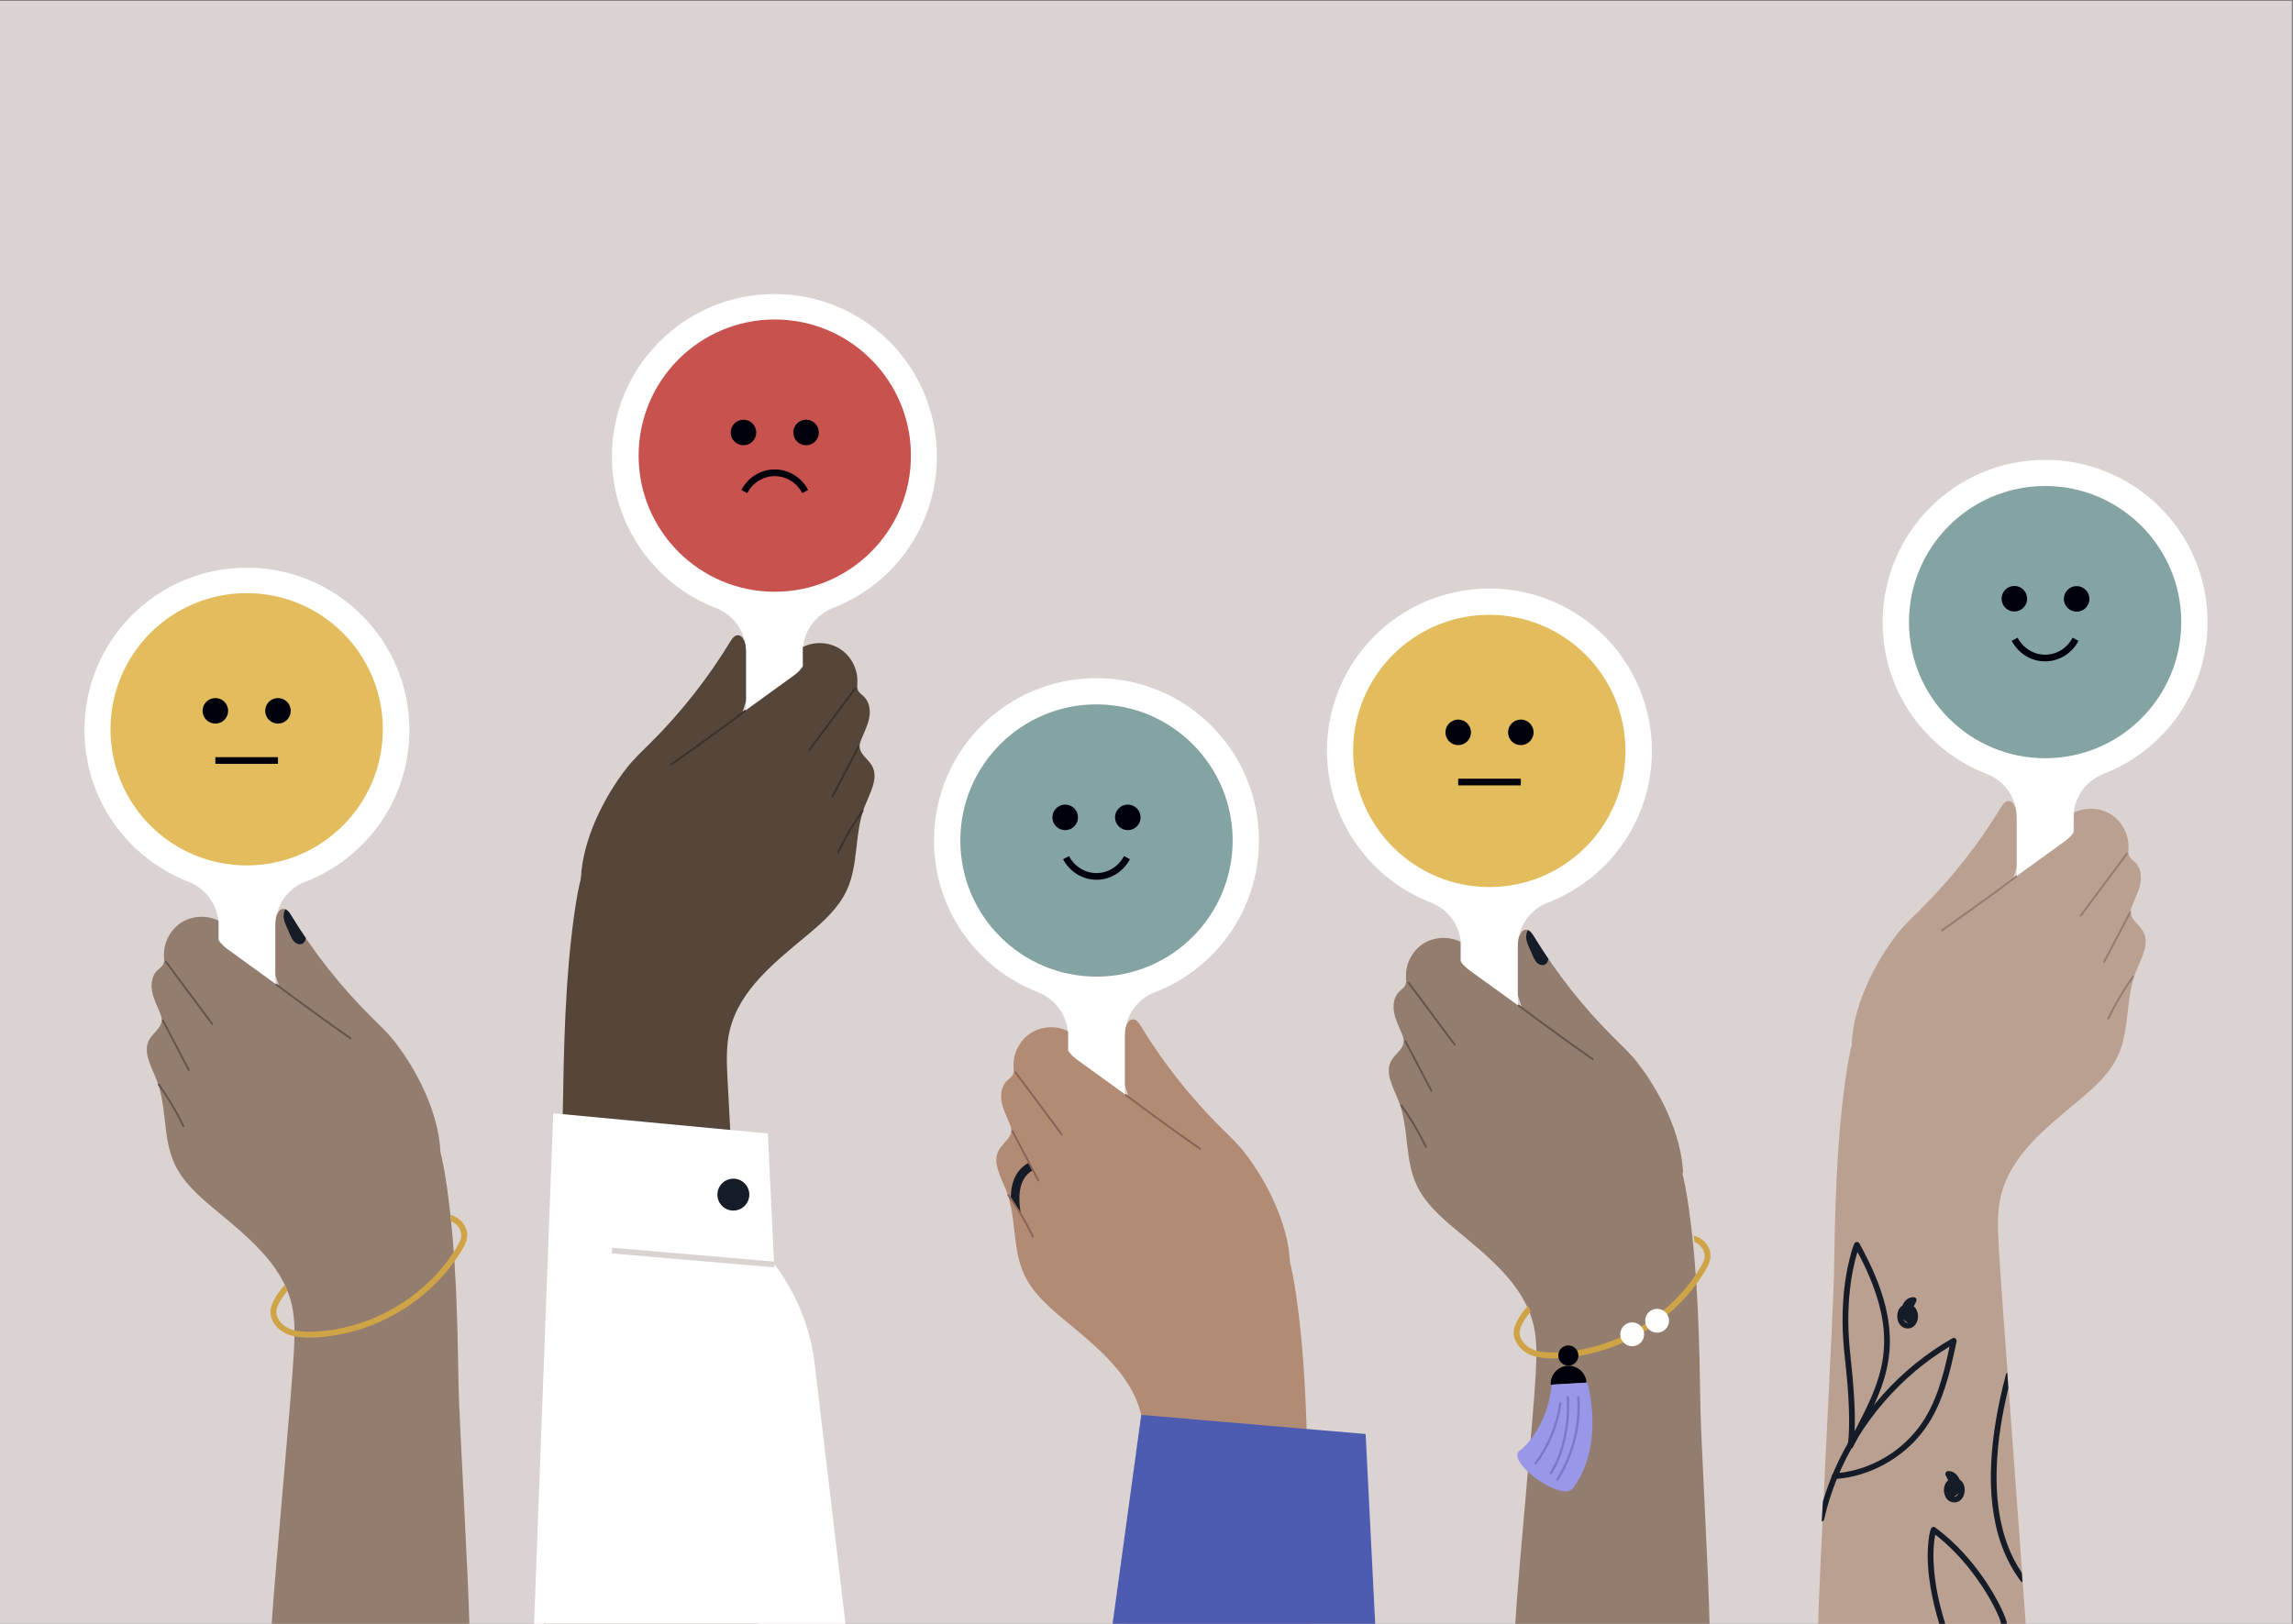 <?xml version="1.0" encoding="UTF-8" standalone="no"?>
<svg
   xmlns:dc="http://purl.org/dc/elements/1.1/"
   xmlns:cc="http://creativecommons.org/ns#"
   xmlns:rdf="http://www.w3.org/1999/02/22-rdf-syntax-ns#"
   xmlns:svg="http://www.w3.org/2000/svg"
   xmlns="http://www.w3.org/2000/svg"
   viewBox="0 0 3200 2266.667"
   height="2266.667"
   width="3200"
   xml:space="preserve"
   id="svg2"
   version="1.1"><rect x="0" y="0" width="3200" height="2266.667" fill="#808080" stroke="none"/><defs
     id="defs6" /><g
     transform="matrix(1.333,0,0,-1.333,0,2266.667)"
     id="g10"><g
       transform="scale(0.1)"
       id="g12"><g
         transform="scale(1.472)"
         id="g14"><path
           id="path16"
           style="fill:#dbd2d2;fill-opacity:1;fill-rule:nonzero;stroke:none"
           d="M 16300,0 H 0 V 11545.8 H 16300 V 0" /></g><path
         id="path18"
         style="fill:#937d6f;fill-opacity:1;fill-rule:nonzero;stroke:none"
         d="m 3003.7,6480.3 c -140.18,309.3 -262.64,678.95 -87.82,974.31 6.98,11.79 17.17,21.62 29.61,27.36 44.09,20.32 78.02,-22.35 100.14,-58.81 236.4,-389.54 520.58,-750.06 844.14,-1070.86 81.74,-81.1 166.29,-160 237.56,-250.4 245.79,-311.8 466.26,-761.6 483.34,-1157.2 -14.19,-42.6 -197.89,-1.7 -220.68,7 -412.13,157.7 -769.85,453.9 -1001.51,829.5 -67.82,109.9 -124.95,226 -181.98,341.9 -27.31,55.6 -54.62,111.1 -81.93,166.6 l -120.87,190.6" /><path
         id="path20"
         style="fill:#ffffff;fill-opacity:1;fill-rule:nonzero;stroke:none"
         d="m 4286.34,9358.78 c 0,938.22 -759.57,1699.02 -1697.31,1700.92 -941.71,2 -1701.499,-753.5 -1704.616,-1695.17 C 882.016,8639.39 1333.4,8019.4 1970.7,7772.31 c 190.75,-73.95 317.79,-255.8 317.79,-460.38 V 5633.5 h 593.77 v 1678.42 c 0,202.54 123.48,385.79 312.56,458.37 638.38,245.07 1091.52,863.84 1091.52,1588.49" /><path
         id="path22"
         style="fill:#937d6f;fill-opacity:1;fill-rule:nonzero;stroke:none"
         d="m 2287.34,7164.15 c 25.49,-46.64 66.83,-79.22 109.9,-110.37 424.4,-306.88 848.8,-613.78 1273.2,-920.78 286.37,-207.1 580.85,-422.9 760.64,-727.1 149.43,-252.9 208.05,-548.3 249.08,-839.1 97.37,-690.1 109.18,-1389 120.84,-2085.9 C 4806.25,2167.3 4907.74,412.102 4913.53,0 H 2844.2 c 39.7,608 208,2378.4 232.15,2841.9 8.76,168.2 15.75,339 -22.51,503.1 -101.16,433.6 -487.39,729.4 -828.94,1015.1 -157.16,131.4 -314.16,273.9 -399.17,460.3 -124.56,273.2 -76.02,598.5 -186.89,877.5 -55.12,138.7 -148.7,294.6 -73.96,423.8 40.3,69.7 126.04,118.7 128.35,199.2 0.79,27.4 -8.93,53.9 -19.33,79.3 -29.83,72.8 -66.66,143.7 -81.29,221 -14.62,77.3 -2.97,165 52.81,220.5 22.61,22.4 52.22,39.8 65.25,68.9 11.61,25.9 7.52,55.7 6.27,84.1 -6.12,139.17 67.99,279.06 186.57,352.15 113.95,70.24 264.55,76.09 384.01,16.1 l -0.18,-198.8" /><path
         id="path24"
         style="fill:#66544c;fill-opacity:1;fill-rule:nonzero;stroke:none"
         d="m 1729.95,6926.2 c 125.3,-168.3 250.6,-336.7 375.91,-505 35.7,-48 71.41,-96 107.12,-143.9 7.45,-10.1 24.49,-0.3 16.94,9.9 -125.3,168.3 -250.6,336.7 -375.9,505 -35.71,48 -71.42,96 -107.13,143.9 -7.45,10.1 -24.49,0.3 -16.94,-9.9 v 0" /><path
         id="path26"
         style="fill:#66544c;fill-opacity:1;fill-rule:nonzero;stroke:none"
         d="m 1697.3,6311.7 c 70.48,-134.5 140.95,-268.9 211.43,-403.4 19.95,-38 39.91,-76.1 59.86,-114.2 5.87,-11.2 22.81,-1.3 16.94,9.9 -70.47,134.5 -140.95,268.9 -211.42,403.4 -19.96,38 -39.91,76.1 -59.87,114.2 -5.86,11.2 -22.8,1.2 -16.94,-9.9 v 0" /><path
         id="path28"
         style="fill:#66544c;fill-opacity:1;fill-rule:nonzero;stroke:none"
         d="m 1653.45,5642.9 c 76.67,-107.5 146.25,-219.9 207.99,-336.6 17.57,-33.2 34.5,-66.7 50.81,-100.5 5.49,-11.4 22.41,-1.5 16.94,9.9 -57.32,118.9 -122.46,233.9 -195.05,344.2 -20.66,31.3 -41.93,62.3 -63.75,92.9 -7.27,10.2 -24.3,0.4 -16.94,-9.9 v 0" /><path
         id="path30"
         style="fill:#66544c;fill-opacity:1;fill-rule:nonzero;stroke:none"
         d="m 2888.72,6684.9 c 99.53,-74.8 199.57,-148.9 300.12,-222.3 100.54,-73.4 201.59,-146.2 303.14,-218.2 57.52,-40.8 115.21,-81.4 173.05,-121.8 10.38,-7.2 20.2,9.8 9.91,17 -102.1,71.2 -203.72,143.2 -304.83,215.8 -101.11,72.6 -201.73,146 -301.84,220 -56.71,41.9 -113.26,84.1 -169.65,126.5 -10.09,7.5 -19.88,-9.5 -9.9,-17 v 0" /><path
         id="path32"
         style="fill:#cea446;fill-opacity:1;fill-rule:nonzero;stroke:none"
         d="m 4886.78,4111.3 c -14.21,64.2 -59.3,120.2 -117.53,150 -17.29,8.8 -35.22,15.6 -53.56,20.5 l 7.09,-67.2 c 0.23,-0.1 2.29,-1 2.98,-1.2 -0.52,0.2 -0.29,0.1 1.79,-0.7 4.23,-1.7 0.57,-0.3 -1.79,0.7 0.8,-0.4 3.43,-1.5 4.14,-1.8 4.15,-1.9 8.25,-4 12.27,-6.2 7.25,-3.9 14.27,-8.2 21,-12.9 1.38,-1 2.74,-2.1 4.15,-3.1 -0.12,0.1 -0.25,0.3 -0.37,0.4 -4.84,3.9 1.8,-1.3 1.04,-0.8 -0.23,0.1 -0.44,0.3 -0.67,0.4 3.03,-2.5 6.05,-5 8.95,-7.6 5.5,-5 10.72,-10.3 15.61,-15.9 2.21,-2.6 4.16,-5.4 6.47,-7.9 -7.74,8.1 0.57,-0.9 2.59,-3.8 3.87,-5.7 7.45,-11.5 10.7,-17.6 1.48,-2.7 2.9,-5.5 4.24,-8.3 0.54,-1.1 1.05,-2.2 1.57,-3.4 -0.07,0.3 -0.16,0.5 -0.23,0.8 0.07,-0.3 0.16,-0.5 0.24,-0.8 0.16,-0.3 0.33,-0.7 0.49,-1 2.23,-4.9 0.56,-2.3 -0.49,1 h -0.01 c 3.22,-11.5 8.05,-22.4 10.39,-34.4 0.42,-2.1 0.75,-4.3 1.1,-6.4 -0.05,0.5 -0.11,1 -0.16,1.6 -0.49,5.4 1.3,-8.2 0.5,-3.6 -0.12,0.6 -0.23,1.3 -0.34,2 0.11,-1 0.22,-2 0.31,-3 0.45,-5.2 0.65,-10.4 0.54,-15.6 -0.27,-12.6 -1.53,-18.9 -5.22,-32.3 -5.2,-18.8 -10.62,-30.6 -19.42,-47.5 -15.75,-30.2 -34.1,-59.2 -52.57,-87.8 -17.51,-27.1 -35.77,-53.7 -54.75,-79.8 -9.35,-12.9 -18.9,-25.6 -28.58,-38.3 0.53,0.7 0.61,0.8 -0.39,-0.5 0.13,0.2 0.25,0.4 0.39,0.5 -0.96,-1.2 -3.37,-4.3 -3.88,-5 -2.48,-3.1 -4.97,-6.3 -7.48,-9.5 -5,-6.3 -10.05,-12.6 -15.14,-18.8 -40.73,-50.1 -84.12,-97.9 -129.87,-143.4 -45.42,-45.2 -93.16,-88 -142.92,-128.3 -6.28,-5.1 -12.58,-10.1 -18.92,-15.1 -3.16,-2.5 -6.34,-5 -9.52,-7.5 -1.2,-0.9 -2.39,-1.9 -3.59,-2.8 -0.35,-0.3 -0.53,-0.4 -0.65,-0.5 1.01,0.8 -0.55,-0.4 0,0 -0.28,-0.2 -0.68,-0.5 -1.46,-1.1 -12.84,-9.8 -25.75,-19.5 -38.82,-29 -26.12,-19 -52.72,-37.3 -79.76,-55 -54.09,-35.3 -109.96,-68 -167.31,-97.7 -28.67,-14.9 -57.71,-29.1 -87.1,-42.5 -14.23,-6.5 -28.53,-12.8 -42.92,-19 -0.32,-0.1 -1.9,-0.8 -3.03,-1.3 0.81,0.4 1.11,0.5 -0.23,-0.1 -1.58,-0.6 -0.91,-0.3 0.23,0.1 -1.09,-0.4 -3.12,-1.3 -3.5,-1.4 -3.25,-1.4 -6.52,-2.8 -9.78,-4.1 -7.93,-3.3 -15.88,-6.5 -23.86,-9.6 -119.51,-47.4 -243.84,-82.7 -370.55,-104.5 -15.89,-2.7 -31.82,-5.2 -47.79,-7.5 -3.99,-0.6 -7.98,-1.2 -11.97,-1.7 -0.37,-0.1 -1.36,-0.2 -2.13,-0.3 0.46,0 0.92,0.1 1.38,0.2 -3.29,-0.5 -2.61,-0.4 -1.38,-0.2 -1.54,-0.2 -3.07,-0.4 -4.62,-0.6 -7.99,-1.1 -16,-2 -24.01,-3 -32.07,-3.7 -64.24,-6.5 -96.46,-8.4 -34.54,-2.1 -69.18,-3.3 -103.79,-3 -19.27,0.2 -38.54,0.9 -57.76,2.4 -19.97,1.6 -32.91,3.1 -52.29,6.8 -34.96,6.6 -68.73,16.8 -98.32,32.6 -6.52,3.5 -12.91,7.3 -19.14,11.3 -3.33,2.1 -6.63,4.3 -9.87,6.5 -1.62,1.2 -3.23,2.3 -4.83,3.5 -0.34,0.2 -2.82,2.1 -4,3 0.87,-0.7 1.33,-1.1 0.04,-0.1 -0.98,0.8 -0.74,0.6 -0.04,0.1 -0.93,0.8 -2.34,1.9 -2.62,2.1 -1.53,1.3 -3.04,2.6 -4.55,3.8 -2.62,2.3 -5.2,4.6 -7.74,6.9 -6.14,5.7 -12.02,11.7 -17.6,17.9 -2.61,2.9 -5.16,5.9 -7.64,8.9 -0.55,0.7 -1.09,1.4 -1.63,2 0.44,-0.5 0.43,-0.5 -1.12,1.4 0.37,-0.4 0.75,-0.9 1.12,-1.4 -0.44,0.6 -1.31,1.8 -1.56,2.1 -4.77,6.8 -9.37,13.6 -13.5,20.7 -3.61,6.3 -6.87,12.8 -9.87,19.3 -2.54,5.6 -0.72,1.8 -0.25,0.6 -0.7,1.8 -1.4,3.6 -2.06,5.4 -1.48,4 -2.83,8.1 -4.04,12.3 -2.02,6.9 -3.54,14 -4.86,21.1 -0.09,0.5 -0.16,0.8 -0.23,1.2 0.04,-0.3 0.06,-0.6 0.09,-0.9 -0.15,1.3 -0.83,4.9 -0.09,0.9 -0.19,1.7 -0.37,3.3 -0.51,5 -0.26,2.9 -0.43,5.9 -0.48,8.8 -0.07,4.5 0.22,9 0.54,13.4 0.02,0.2 0.06,0.9 0.12,1.6 -0.02,-0.1 -0.05,-0.3 -0.07,-0.4 -0.75,-4.2 -0.18,-0.8 0.15,1.3 0.06,0.6 0.13,1.2 0.19,1.3 0.01,0 -0.08,-0.6 -0.19,-1.3 -0.03,-0.3 -0.06,-0.6 -0.08,-0.9 0.43,2.5 0.81,4.9 1.29,7.4 2.22,11.2 5.41,22.2 9.19,32.9 1.85,5.3 3.9,10.5 6,15.7 -0.45,-1 -0.48,-1 0.68,1.8 -0.24,-0.6 -0.44,-1.2 -0.68,-1.8 0.58,1.3 1.87,4.4 2.38,5.5 1.37,3 2.78,6 4.22,9 12.46,25.9 27.34,50.7 43.65,74.3 4.33,6.3 8.77,12.5 13.3,18.6 2.01,2.8 4.04,5.4 6.08,8.1 0.17,0.3 0.22,0.3 0.34,0.5 -2.5,-3.2 1.93,2.5 0,0 0.05,0.1 0.06,0.1 0.13,0.1 1.5,2 3,3.9 4.51,5.8 7.99,10 16.25,19.8 24.76,29.4 0,0 -8.25,23.6 -27.09,62.1 -4.44,-4.7 -8.81,-9.4 -13.1,-14.1 -42.35,-47 -80.8,-99.5 -107.78,-156.8 -11.34,-24.1 -21.56,-49.4 -26.62,-75.6 -5.53,-28.7 -4.57,-56.6 2.79,-85 17.63,-68.1 67.71,-124.7 126.83,-160.8 68.17,-41.6 149.87,-55 228.51,-57.8 70.11,-2.5 140.8,1.8 210.51,9.2 134.16,14.3 266.56,42.9 394.54,85.6 128.35,42.9 252.47,99.2 369.27,167.5 116.76,68.3 226.59,149 326.8,239.8 99.83,90.6 189.67,191.9 267.77,301.7 19.3,27.1 37.83,54.8 55.55,83 19.33,30.7 38.86,61.8 53.27,95.2 18.4,42.7 26.02,86.2 15.95,131.6" /><path
         id="path34"
         style="fill:#151c28;fill-opacity:1;fill-rule:nonzero;stroke:none"
         d="m 2972.06,7382.38 c 5.82,-31.49 18.85,-61.11 31.78,-90.41 11.45,-25.94 22.9,-51.88 34.35,-77.82 12.06,-27.31 24.7,-55.46 46.74,-75.59 22.04,-20.13 56.22,-30.17 82.35,-15.74 20.76,11.46 30.47,33.81 34.32,57.97 -54.02,79.46 -106.12,160.23 -155.97,242.37 -14.38,23.7 -33.77,49.9 -57.67,59.85 l -3.96,-7.29 c -15.79,-27.86 -17.77,-61.86 -11.94,-93.34" /><g
         transform="scale(1.081)"
         id="g36"><path
           id="path38"
           style="fill:#937d6f;fill-opacity:1;fill-rule:nonzero;stroke:none"
           d="m 14813.4,5793.17 c -129.7,286.23 -243,628.16 -81.3,901.41 6.5,10.91 15.9,20 27.5,25.3 40.7,18.8 72.1,-20.67 92.6,-54.4 218.7,-360.35 481.6,-693.85 780.9,-990.72 75.7,-74.93 153.8,-147.93 219.8,-231.56 227.4,-288.45 431.4,-704.57 447.1,-1070.54 -13.1,-39.41 -183.1,-1.57 -204.1,6.47 -381.3,145.8 -712.2,419.91 -926.6,767.29 -62.7,101.77 -115.5,209.17 -168.3,316.39 -25.2,51.35 -50.6,102.69 -75.8,154.13 l -111.8,176.23" /></g><g
         transform="scale(1.061)"
         id="g40"><path
           id="path42"
           style="fill:#ffffff;fill-opacity:1;fill-rule:nonzero;stroke:none"
           d="m 16300,8614.71 c 0,884.22 -715.9,1601.29 -1599.6,1603.09 -887.6,1.9 -1603.6,-710.13 -1606.6,-1597.66 -2.2,-683.42 423.2,-1267.75 1023.8,-1500.61 179.8,-69.7 299.5,-241.08 299.5,-433.89 V 5103.72 h 559.6 v 1581.91 c 0,190.87 116.4,363.59 294.6,432 601.7,230.96 1028.7,814.13 1028.7,1497.08" /></g><g
         transform="scale(1.098)"
         id="g44"><path
           id="path46"
           style="fill:#937d6f;fill-opacity:1;fill-rule:nonzero;stroke:none"
           d="m 13925,6323.4 c 23.3,-42.42 60.9,-72.1 100.1,-100.51 386.3,-279.39 772.7,-558.78 1159.1,-838.17 260.7,-188.54 528.8,-384.99 692.5,-662.02 136,-230.14 189.3,-499.06 226.7,-763.8 88.6,-628.24 99.4,-1264.58 110,-1898.93 4.8,-285.49 81.4,-1663.961 86.6,-2059.97 h -1852.1 c 35.5,584.362 173.5,1966.57 195.4,2388.62 8,153.12 14.4,308.61 -20.5,457.91 -92.1,394.83 -443.7,664.02 -754.6,924.11 -143.1,119.71 -286,249.44 -363.4,419.13 -113.4,248.63 -69.2,544.86 -170.1,798.85 -50.2,126.27 -135.4,268.19 -67.3,385.81 36.7,63.36 114.7,108.06 116.8,181.25 0.7,24.95 -8.1,49.16 -17.6,72.2 -27.2,66.27 -60.7,130.91 -74,201.28 -13.3,70.37 -2.7,150.12 48.1,200.64 20.5,20.49 47.5,36.24 59.3,62.73 10.6,23.67 6.9,50.8 5.8,76.65 -5.6,126.63 61.9,254.01 169.8,320.55 103.7,63.94 240.8,69.27 349.6,14.66 l -0.2,-180.99" /></g><path
         id="path48"
         style="fill:#66544c;fill-opacity:1;fill-rule:nonzero;stroke:none"
         d="m 14738.7,6708.1 c 125.3,-168.4 250.6,-336.7 375.9,-505.1 35.7,-47.9 71.4,-95.9 107.1,-143.9 7.5,-10 24.5,-0.2 17,9.9 -125.3,168.4 -250.6,336.7 -375.9,505.1 -35.7,47.9 -71.4,95.9 -107.1,143.9 -7.5,10 -24.5,0.2 -17,-9.9 v 0" /><path
         id="path50"
         style="fill:#66544c;fill-opacity:1;fill-rule:nonzero;stroke:none"
         d="m 14706.1,6093.5 c 70.4,-134.4 140.9,-268.9 211.4,-403.3 20,-38.1 39.9,-76.2 59.9,-114.2 5.8,-11.2 22.8,-1.3 16.9,9.9 -70.5,134.4 -140.9,268.9 -211.4,403.3 -20,38.1 -39.9,76.2 -59.9,114.2 -5.9,11.2 -22.8,1.3 -16.9,-9.9 v 0" /><path
         id="path52"
         style="fill:#66544c;fill-opacity:1;fill-rule:nonzero;stroke:none"
         d="m 14662.2,5424.7 c 76.7,-107.4 146.3,-219.9 208,-336.5 17.6,-33.2 34.5,-66.7 50.8,-100.6 5.5,-11.3 22.4,-1.4 17,9.9 -57.4,118.9 -122.5,234 -195.1,344.2 -20.7,31.4 -41.9,62.4 -63.7,92.9 -7.3,10.2 -24.3,0.4 -17,-9.9 v 0" /><g
         transform="scale(1.024)"
         id="g54"><path
           id="path56"
           style="fill:#66544c;fill-opacity:1;fill-rule:nonzero;stroke:none"
           d="m 15522.3,6314.18 c 97.1,-73.04 194.9,-145.39 293,-217.16 98.2,-71.66 196.9,-142.65 296,-213.05 56.2,-39.83 112.5,-79.47 169,-118.82 10.1,-7.13 19.7,9.47 9.6,16.5 -99.6,69.61 -198.9,139.82 -297.6,210.8 -98.7,70.89 -197,142.46 -294.7,214.71 -55.4,41.01 -110.6,82.12 -165.6,123.52 -9.9,7.42 -19.5,-9.18 -9.7,-16.5 v 0" /></g><g
         transform="scale(1.099)"
         id="g58"><path
           id="path60"
           style="fill:#cea446;fill-opacity:1;fill-rule:nonzero;stroke:none"
           d="m 16290.9,3544.09 c -13,58.36 -54,109.43 -107.1,136.47 -15.7,8.1 -32,14.19 -48.7,18.75 l 6.4,-61.27 c 0.3,-0.09 2.1,-0.82 2.7,-1.09 -0.4,0.27 -0.2,0.18 1.7,-0.64 3.8,-1.54 0.5,-0.18 -1.7,0.64 0.8,-0.27 3.2,-1.27 3.9,-1.64 3.7,-1.73 7.4,-3.55 11.1,-5.55 6.6,-3.55 13,-7.47 19.1,-11.84 1.3,-0.82 2.5,-1.82 3.8,-2.73 -0.1,0.1 -0.3,0.18 -0.4,0.28 -4.3,3.64 1.7,-1.09 1,-0.73 -0.2,0.18 -0.4,0.27 -0.6,0.45 2.7,-2.27 5.5,-4.55 8.1,-7.01 5,-4.55 9.8,-9.37 14.3,-14.47 2,-2.28 3.7,-4.92 5.8,-7.1 -7,7.37 0.6,-0.82 2.4,-3.55 3.6,-5.1 6.8,-10.47 9.7,-15.93 1.4,-2.46 2.7,-5.01 4,-7.56 0.4,-1.09 0.9,-2.09 1.3,-3.09 -0.1,0.18 -0.1,0.45 -0.2,0.63 0.1,-0.18 0.1,-0.45 0.2,-0.63 0.2,-0.37 0.4,-0.64 0.5,-1.01 2,-4.37 0.5,-2.09 -0.5,1.01 v 0 c 2.9,-10.56 7.4,-20.49 9.5,-31.32 0.4,-2 0.7,-3.91 1,-5.92 0,0.55 -0.1,1 -0.2,1.46 -0.4,5.01 1.3,-7.38 0.5,-3.19 -0.1,0.55 -0.2,1.19 -0.3,1.73 0.1,-0.9 0.2,-1.81 0.3,-2.64 0.4,-4.73 0.6,-9.46 0.5,-14.2 -0.3,-11.47 -1.4,-17.3 -4.8,-29.49 -4.7,-17.02 -9.7,-27.86 -17.7,-43.24 -14.3,-27.49 -31,-53.8 -47.8,-79.84 -16,-24.67 -32.6,-48.97 -49.9,-72.73 -8.5,-11.75 -17.2,-23.31 -26,-34.78 0.5,0.64 0.6,0.73 -0.4,-0.45 0.2,0.09 0.3,0.27 0.4,0.45 -0.8,-1.09 -3.1,-4 -3.5,-4.55 -2.2,-2.91 -4.5,-5.83 -6.8,-8.65 -4.5,-5.74 -9.2,-11.47 -13.8,-17.2 -37.1,-45.52 -76.6,-89.12 -118.3,-130.54 -41.3,-41.06 -84.7,-80.02 -130.1,-116.71 -5.6,-4.64 -11.4,-9.28 -17.2,-13.84 -2.9,-2.27 -5.7,-4.55 -8.6,-6.73 -1.1,-0.91 -2.2,-1.73 -3.3,-2.55 -0.3,-0.27 -0.4,-0.37 -0.6,-0.46 1,0.64 -0.5,-0.45 0,0 -0.2,-0.18 -0.6,-0.54 -1.3,-1 -11.6,-8.92 -23.5,-17.75 -35.3,-26.4 -23.9,-17.29 -48,-34.04 -72.7,-50.07 -49.2,-32.22 -100,-61.9 -152.3,-89.02 -26.1,-13.57 -52.5,-26.4 -79.2,-38.6 -13,-5.92 -26,-11.75 -39.1,-17.3 -0.3,-0.09 -1.7,-0.73 -2.7,-1.18 0.7,0.27 1,0.45 -0.3,-0.09 -1.5,-0.64 -0.8,-0.37 0.3,0.09 -1,-0.46 -2.9,-1.19 -3.2,-1.37 -3,-1.18 -6,-2.46 -8.9,-3.64 -7.3,-3 -14.5,-5.92 -21.8,-8.83 -108.8,-43.06 -221.9,-75.19 -337.3,-95.04 -14.4,-2.55 -29,-4.82 -43.5,-6.92 -3.6,-0.54 -7.3,-1 -10.9,-1.54 -0.4,0 -1.3,-0.19 -1.9,-0.28 0.3,0.09 0.8,0.18 1.3,0.18 -3.1,-0.36 -2.5,-0.27 -1.3,-0.18 -1.5,-0.18 -2.8,-0.36 -4.2,-0.54 -7.3,-0.92 -14.7,-1.83 -21.9,-2.64 -29.2,-3.37 -58.5,-5.92 -87.8,-7.74 -31.5,-1.82 -63,-2.91 -94.5,-2.64 -17.6,0.09 -35.1,0.72 -52.6,2.09 -18.1,1.46 -30,2.92 -47.6,6.19 -31.8,6.1 -62.6,15.39 -89.5,29.77 -5.9,3.19 -11.8,6.56 -17.4,10.2 -3.1,1.91 -6,3.91 -9,6 -1.5,1.01 -2.9,2.1 -4.4,3.19 -0.3,0.18 -2.5,1.91 -3.6,2.73 0.8,-0.64 1.2,-1 0,-0.09 -0.9,0.73 -0.7,0.54 0,0.09 -0.9,0.64 -2.2,1.73 -2.4,1.91 -1.4,1.09 -2.8,2.28 -4.2,3.46 -2.3,2 -4.7,4.1 -7,6.28 -5.6,5.19 -11,10.56 -16,16.21 -2.4,2.73 -4.7,5.37 -7,8.19 -0.5,0.55 -1,1.18 -1.5,1.82 0.4,-0.55 0.4,-0.55 -1,1.27 0.3,-0.45 0.7,-0.81 1,-1.27 -0.3,0.54 -1.2,1.55 -1.4,1.91 -4.3,6.19 -8.5,12.29 -12.3,18.85 -3.3,5.73 -6.2,11.56 -8.9,17.56 -2.4,5.01 -0.8,1.55 -0.3,0.46 -0.6,1.64 -1.3,3.28 -1.8,4.92 -1.4,3.73 -2.7,7.46 -3.8,11.19 -1.8,6.38 -3.2,12.75 -4.3,19.21 -0.1,0.46 -0.2,0.82 -0.3,1.18 0.1,-0.27 0.1,-0.54 0.1,-0.81 -0.1,1.09 -0.7,4.46 -0.1,0.81 -0.2,1.46 -0.3,3.01 -0.5,4.47 -0.1,2.72 -0.3,5.37 -0.4,8.1 0,4.09 0.3,8.1 0.5,12.19 0,0.19 0,0.83 0.1,1.46 0,-0.18 0,-0.27 -0.1,-0.36 -0.6,-3.92 -0.2,-0.82 0.2,1.09 0,0.64 0.1,1.19 0.2,1.19 0,0 -0.1,-0.46 -0.2,-1.19 -0.1,-0.27 -0.1,-0.45 -0.1,-0.73 0.4,2.19 0.7,4.46 1.2,6.65 2,10.19 4.9,20.21 8.4,30.04 1.6,4.82 3.5,9.56 5.4,14.29 -0.4,-1 -0.4,-1 0.7,1.55 -0.3,-0.46 -0.5,-1 -0.7,-1.55 0.6,1.19 1.8,3.92 2.2,5.01 1.2,2.73 2.5,5.46 3.8,8.19 11.3,23.58 24.9,46.07 39.7,67.64 4,5.73 8,11.38 12.1,16.93 1.9,2.46 3.8,4.92 5.6,7.37 0.2,0.19 0.2,0.28 0.3,0.37 -2.3,-2.92 1.8,2.37 0,0 0.1,0.09 0.1,0.09 0.2,0.18 1.3,1.73 2.7,3.46 4.1,5.19 7.2,9.1 14.7,18.03 22.4,26.76 0,0 -7.4,21.49 -24.5,56.62 -4.1,-4.27 -8.1,-8.55 -12,-12.92 -38.6,-42.69 -73.5,-90.49 -98.1,-142.74 -10.4,-21.94 -19.7,-44.88 -24.2,-68.82 -5.1,-26.13 -4.2,-51.43 2.4,-77.29 16.2,-61.99 61.8,-113.52 115.6,-146.38 62,-37.87 136.4,-50.07 208,-52.71 63.8,-2.27 128.1,1.64 191.6,8.47 122.2,13.02 242.7,39.05 359.1,77.92 116.9,39.06 229.9,90.22 336.2,152.48 106.3,62.18 206.3,135.55 297.5,218.3 90.9,82.38 172.7,174.6 243.8,274.56 17.6,24.76 34.4,49.88 50.5,75.55 17.7,28.04 35.4,56.35 48.5,86.76 16.8,38.87 23.7,78.47 14.6,119.79" /></g><g
         transform="scale(1.014)"
         id="g62"><path
           id="path64"
           style="fill:#00000a;fill-opacity:1;fill-rule:nonzero;stroke:none"
           d="m 16089.1,2764.76 c 3.3,-57.51 52.4,-101.42 109.9,-98.07 57.3,3.36 101,52.69 97.6,110.21 -3.3,57.52 -52.4,101.43 -109.8,98.08 -57.4,-3.26 -101.1,-52.69 -97.7,-110.22" /></g><g
         transform="scale(1.019)"
         id="g66"><path
           id="path68"
           style="fill:#00000a;fill-opacity:1;fill-rule:nonzero;stroke:none"
           d="m 16105.6,2651.92 c 101.4,5.89 188.5,-71.8 194.4,-173.62 l -367.4,-21.39 c -5.9,101.72 71.5,189.03 173,195.01" /></g><g
         transform="scale(1.031)"
         id="g70"><path
           id="path72"
           style="fill:#9997e8;fill-opacity:1;fill-rule:nonzero;stroke:none"
           d="m 15967.8,1369.82 c 332.2,441.12 157.5,1053.47 152.2,1081.11 l -363.3,-21.14 c 1,-5.25 -28.6,-425.02 -328,-676.28 l 539.1,-383.69" /></g><g
         transform="scale(1.012)"
         id="g74"><path
           id="path76"
           style="fill:#9997e8;fill-opacity:1;fill-rule:nonzero;stroke:none"
           d="m 15705,1776.76 c -37.5,-55.23 56.7,-185.45 210.7,-290.87 153.9,-105.43 309.1,-146.13 346.7,-90.8 37.6,55.23 -56.8,185.45 -210.6,290.87 -153.9,105.43 -309.1,146.03 -346.8,90.8" /></g><g
         transform="scale(1.015)"
         id="g78"><path
           id="path80"
           style="fill:#7b79c6;fill-opacity:1;fill-rule:nonzero;stroke:none"
           d="m 16276.3,2013.78 c 18.5,111.07 23.7,223.72 14.9,335.18 l -24.2,-1.87 c 23.5,-296.94 -54.5,-602.94 -219.6,-861.63 l 20.5,-13.11 c 106,166.16 176.7,351.43 208.4,541.43" /></g><g
         transform="scale(1.003)"
         id="g82"><path
           id="path84"
           style="fill:#7b79c6;fill-opacity:1;fill-rule:nonzero;stroke:none"
           d="m 16292.9,2261.64 c 2.6,15.95 5,32.01 7.1,47.96 l -24.4,3.19 c -29.3,-227.33 -119.9,-447.78 -262,-637.62 l 19.7,-14.76 c 134.6,179.87 223.8,386.76 259.6,601.23" /></g><g
         transform="scale(1.008)"
         id="g86"><path
           id="path88"
           style="fill:#7b79c6;fill-opacity:1;fill-rule:nonzero;stroke:none"
           d="m 16294.3,2368.15 c 4.7,-50.51 5.7,-101.22 4.1,-151.92 -1.8,-56.56 -6.5,-113.13 -14.5,-169.19 -8,-57.36 -19.2,-114.32 -33.7,-170.38 -14.5,-56.07 -32.3,-111.44 -54.2,-165.02 -20.8,-51.01 -45.6,-100.32 -75.2,-146.87 -3.6,-5.45 -7.2,-10.91 -10.7,-16.27 l -18.9,15.58 c 3.7,5.46 7.3,10.92 10.7,16.37 1.1,1.69 -0.8,-1.38 0.3,0.4 0.4,0.6 0.8,1.29 1.2,1.99 0.9,1.38 1.7,2.68 2.6,4.06 1.8,2.88 3.6,5.76 5.3,8.74 6.8,11.31 13.3,22.72 19.5,34.33 12.9,24.01 24.6,48.72 35.4,73.73 11.1,25.8 21.2,52 30.3,78.49 4.6,13.4 9,26.79 13.2,40.29 -0.6,-1.69 0.1,0.4 0.2,0.59 0.2,0.9 0.5,1.69 0.7,2.58 0.5,1.69 1,3.28 1.5,4.97 1.1,3.57 2.2,7.14 3.2,10.71 2,6.95 3.9,13.9 5.9,20.94 15.1,55.47 26.9,111.93 35.6,168.79 8.6,55.08 14.1,110.65 16.7,166.31 0.1,3.28 0.2,6.55 0.4,9.83 0,1.49 0.1,2.87 0.1,4.27 0.1,0.89 0.1,1.68 0.1,2.48 0,0.79 0.1,2.78 0,0.99 0.3,6.65 0.4,13.29 0.5,20.04 0.2,12.8 0.3,25.7 0.1,38.6 -0.3,24.91 -1.3,49.92 -3.3,74.72 -0.4,5.76 -0.9,11.52 -1.4,17.27 l 24.3,2.58 v 0" /></g><g
         transform="scale(1.056)"
         id="g90"><path
           id="path92"
           style="fill:#ffffff;fill-opacity:1;fill-rule:nonzero;stroke:none"
           d="m 16300,2871.04 c 0,-65.37 -53,-118.33 -118.3,-118.33 -65.4,0 -118.4,52.96 -118.4,118.33 0,65.37 53,118.32 118.4,118.32 65.3,0 118.3,-52.95 118.3,-118.32" /></g><g
         transform="scale(1.072)"
         id="g94"><path
           id="path96"
           style="fill:#ffffff;fill-opacity:1;fill-rule:nonzero;stroke:none"
           d="m 16300,2960.57 c 0,-64.37 -52.1,-116.51 -116.5,-116.51 -64.4,0 -116.5,52.14 -116.5,116.51 0,64.36 52.1,116.5 116.5,116.5 64.4,0 116.5,-52.14 116.5,-116.5" /></g><path
         id="path98"
         style="fill:#151c28;fill-opacity:1;fill-rule:nonzero;stroke:none"
         d="m 15980.8,7164.24 c 5.8,-31.49 18.9,-61.12 31.8,-90.41 11.5,-25.94 22.9,-51.88 34.4,-77.83 12,-27.3 24.7,-55.4 46.7,-75.6 22,-20.1 56.2,-30.2 82.4,-15.7 20.7,11.4 30.4,33.8 34.3,58 -54.1,79.41 -106.2,160.18 -156,242.32 -14.4,23.7 -33.8,49.9 -57.7,59.84 l -3.9,-7.28 c -15.8,-27.86 -17.8,-61.86 -12,-93.34" /><path
         id="path100"
         style="fill:#564539;fill-opacity:1;fill-rule:nonzero;stroke:none"
         d="m 7689.12,9345.93 c 140.17,309.38 262.63,678.97 87.82,974.37 -6.98,11.8 -17.17,21.6 -29.62,27.3 -44.08,20.3 -78.01,-22.3 -100.14,-58.8 -236.39,-389.52 -520.57,-750.03 -844.14,-1070.87 -81.74,-81.05 -166.29,-159.92 -237.55,-250.32 -245.79,-311.8 -466.26,-761.62 -483.34,-1157.21 14.19,-42.63 197.88,-1.73 220.68,6.99 412.13,157.65 769.84,453.91 1001.5,829.46 67.82,109.94 124.96,226.06 181.98,341.97 27.31,55.52 54.63,111.03 81.94,166.55 l 120.87,190.56" /><path
         id="path102"
         style="fill:#ffffff;fill-opacity:1;fill-rule:nonzero;stroke:none"
         d="m 6406.47,12224.4 c 0,938.2 759.58,1699 1697.31,1701 941.72,2 1701.5,-753.5 1704.62,-1695.2 2.4,-725.1 -448.98,-1345.1 -1086.29,-1592.2 -190.74,-74 -317.79,-255.8 -317.79,-460.4 V 8499.15 h -593.76 v 1678.45 c 0,202.5 -123.49,385.8 -312.56,458.4 -638.38,245 -1091.53,863.8 -1091.53,1588.4" /><path
         id="path104"
         style="fill:#564539;fill-opacity:1;fill-rule:nonzero;stroke:none"
         d="m 8405.48,10029.8 c -25.5,-46.62 -66.84,-79.21 -109.9,-110.35 -424.4,-306.92 -848.8,-613.83 -1273.2,-920.75 C 6736,8791.6 6441.53,8575.8 6261.73,8271.54 6112.31,8018.68 6053.69,7723.3 6012.65,7432.48 5915.29,6742.4 5903.47,6043.4 5891.81,5346.6 5886.57,5033 5697.81,379.699 5691.53,0 h 2244.84 c -43.08,560.199 -295.75,5244 -319.9,5707.6 -8.77,168.2 -15.76,339 22.51,503 101.16,433.7 487.38,729.4 828.94,1015.12 157.15,131.46 314.15,273.96 399.16,460.38 124.56,273.14 76.03,598.49 186.89,877.47 55.13,138.7 148.7,294.64 73.96,423.83 -40.3,69.66 -126.03,118.69 -128.35,199.13 -0.79,27.41 8.94,53.94 19.33,79.32 29.83,72.79 66.67,143.74 81.29,221.04 14.63,77.3 2.98,164.97 -52.81,220.44 -22.61,22.48 -52.22,39.8 -65.24,68.9 -11.62,25.93 -7.53,55.75 -6.28,84.14 6.13,139.16 -67.99,279.03 -186.57,352.13 -113.94,70.3 -264.54,76.1 -384.01,16.1 l 0.19,-198.8" /><path
         id="path106"
         style="fill:#3d302a;fill-opacity:1;fill-rule:nonzero;stroke:none"
         d="m 8962.86,9791.9 c -125.3,-168.35 -250.6,-336.7 -375.9,-505.05 -35.71,-47.98 -71.42,-95.95 -107.12,-143.93 -7.46,-10.01 -24.5,-0.24 -16.95,9.9 125.31,168.35 250.61,336.71 375.91,505.06 35.71,47.97 71.41,95.95 107.12,143.92 7.45,10.02 24.49,0.25 16.94,-9.9 v 0" /><path
         id="path108"
         style="fill:#3d302a;fill-opacity:1;fill-rule:nonzero;stroke:none"
         d="m 8995.51,9177.33 c -70.47,-134.44 -140.95,-268.89 -211.42,-403.34 -19.96,-38.07 -39.91,-76.14 -59.87,-114.21 -5.86,-11.18 -22.8,-1.28 -16.94,9.91 70.48,134.44 140.95,268.89 211.42,403.34 19.96,38.07 39.92,76.14 59.87,114.21 5.86,11.18 22.8,1.28 16.94,-9.91 v 0" /><path
         id="path110"
         style="fill:#3d302a;fill-opacity:1;fill-rule:nonzero;stroke:none"
         d="M 9039.36,8508.54 C 8962.7,8401.11 8893.12,8288.66 8831.37,8172 c -17.57,-33.19 -34.49,-66.73 -50.81,-100.56 -5.48,-11.37 -22.4,-1.44 -16.94,9.9 57.33,118.88 122.47,233.96 195.06,344.19 20.66,31.37 41.92,62.34 63.74,92.91 7.28,10.19 24.3,0.41 16.94,-9.9 v 0" /><path
         id="path112"
         style="fill:#3d302a;fill-opacity:1;fill-rule:nonzero;stroke:none"
         d="m 7804.09,9550.58 c -99.53,-74.79 -199.57,-148.91 -300.11,-222.34 -100.55,-73.42 -201.6,-146.16 -303.14,-218.19 -57.53,-40.82 -115.22,-81.4 -173.06,-121.77 -10.38,-7.24 -20.19,9.76 -9.9,16.95 102.1,71.25 203.71,143.19 304.83,215.83 101.11,72.64 201.72,145.97 301.83,219.99 56.72,41.94 113.26,84.1 169.65,126.47 10.1,7.59 19.89,-9.44 9.9,-16.94 v 0" /><path
         id="path114"
         style="fill:#ffffff;fill-opacity:1;fill-rule:nonzero;stroke:none"
         d="m 5791.81,5346.6 2246.59,-211.7 66.03,-1366.2 4.35,-5.7 c 230.62,-304 375.87,-664 420.71,-1043 L 8851.4,0 H 5591.53 l 200.28,5346.6" /><path
         id="path116"
         style="fill:#151c28;fill-opacity:1;fill-rule:nonzero;stroke:none"
         d="m 7844.74,4494.7 c 0,-92.3 -74.78,-167.1 -167.03,-167.1 -92.25,0 -167.03,74.8 -167.03,167.1 0,92.2 74.78,167 167.03,167 92.25,0 167.03,-74.8 167.03,-167" /><path
         id="path118"
         style="fill:#dbd2d2;fill-opacity:1;fill-rule:nonzero;stroke:none"
         d="m 8106.22,3733.1 -1702.31,145.7 5.12,59.8 1702.3,-145.7 -5.11,-59.8" /><g
         transform="scale(1.304)"
         id="g120"><path
           id="path122"
           style="fill:#baa090;fill-opacity:1;fill-rule:nonzero;stroke:none"
           d="m 16098.7,5835.96 c 107.5,237.22 201.3,520.61 67.3,747.07 -5.4,9.04 -13.1,16.58 -22.7,20.98 -33.8,15.58 -59.8,-17.13 -76.8,-45.09 -181.2,-298.68 -399.1,-575.1 -647.3,-821.1 -62.6,-62.14 -127.5,-122.62 -182.1,-191.93 -188.4,-239.07 -357.5,-583.95 -370.6,-887.27 10.9,-32.66 151.7,-1.3 169.2,5.37 316,120.84 590.3,348.02 767.9,635.93 52,84.33 95.9,173.36 139.6,262.24 20.9,42.56 41.8,85.13 62.8,127.69 l 92.7,146.11" /></g><g
         transform="scale(1.418)"
         id="g124"><path
           id="path126"
           style="fill:#ffffff;fill-opacity:1;fill-rule:nonzero;stroke:none"
           d="m 13899.7,7396.22 c 0,661.51 535.5,1197.92 1196.7,1199.32 664,1.39 1199.7,-531.28 1201.9,-1195.26 1.7,-511.28 -316.6,-948.43 -765.9,-1122.64 -134.5,-52.14 -224.1,-180.35 -224.1,-324.6 V 4769.57 h -418.7 v 1183.46 c 0,142.8 -87,272.02 -220.3,323.19 -450.1,172.79 -769.6,609.07 -769.6,1120" /></g><g
         transform="scale(1.381)"
         id="g128"><path
           id="path130"
           style="fill:#baa090;fill-opacity:1;fill-rule:nonzero;stroke:none"
           d="m 15722.7,6006.84 c -18.4,-33.76 -48.4,-57.36 -79.6,-79.91 -307.3,-222.25 -614.6,-444.49 -921.9,-666.74 -207.4,-149.97 -420.7,-306.23 -550.9,-526.58 -108.1,-183.06 -150.6,-396.97 -180.3,-607.54 -70.5,-499.72 -79,-1005.88 -87.5,-1510.45 C 13898.7,2388.53 13788.3,314.995 13783.9,0 h 1572.7 c -30.2,464.815 -187.8,2541.32 -205.2,2877.03 -6.4,121.79 -11.4,245.47 16.3,364.23 73.2,314.05 352.9,528.18 600.2,735.06 113.8,95.22 227.5,198.41 289.1,333.39 90.1,197.76 55,433.39 135.3,635.42 39.9,100.43 107.7,213.32 53.5,306.87 -29.1,50.45 -91.2,85.95 -92.9,144.21 -0.6,19.84 6.5,39.05 14,57.43 21.6,52.71 48.3,104.08 58.9,160.06 10.5,55.97 2.1,119.46 -38.3,159.62 -16.3,16.28 -37.8,28.83 -47.2,49.9 -8.4,18.78 -5.5,40.37 -4.5,60.92 4.4,100.77 -49.3,202.08 -135.2,255.01 -82.5,50.86 -191.6,55.09 -278,11.65 l 0.1,-143.96" /></g><g
         transform="scale(1.367)"
         id="g132"><path
           id="path134"
           style="fill:#967b6f;fill-opacity:1;fill-rule:nonzero;stroke:none"
           d="m 16294.4,5895.4 c -91.6,-123.17 -183.3,-246.35 -275,-369.53 -26.1,-35.11 -52.2,-70.2 -78.4,-105.31 -5.4,-7.32 -17.9,-0.17 -12.3,7.24 91.7,123.18 183.3,246.37 275,369.55 26.1,35.09 52.3,70.2 78.4,105.3 5.5,7.33 17.9,0.18 12.3,-7.25 v 0" /></g><g
         transform="scale(1.369)"
         id="g136"><path
           id="path138"
           style="fill:#967b6f;fill-opacity:1;fill-rule:nonzero;stroke:none"
           d="m 16295.7,5438.17 c -51.5,-98.23 -103,-196.47 -154.5,-294.7 -14.6,-27.82 -29.1,-55.67 -43.7,-83.43 -4.4,-8.18 -16.7,-0.95 -12.4,7.23 51.5,98.22 103,196.46 154.5,294.69 14.5,27.82 29.1,55.63 43.7,83.45 4.3,8.17 16.7,0.94 12.4,-7.24 v 0" /></g><g
         transform="scale(1.371)"
         id="g140"><path
           id="path142"
           style="fill:#967b6f;fill-opacity:1;fill-rule:nonzero;stroke:none"
           d="m 16294.7,4939.46 c -55.9,-78.31 -106.7,-160.34 -151.7,-245.37 -12.8,-24.21 -25.1,-48.63 -37.1,-73.35 -3.9,-8.24 -16.3,-1.02 -12.3,7.22 41.8,86.69 89.3,170.62 142.2,250.98 15.1,22.9 30.6,45.5 46.5,67.74 5.3,7.44 17.7,0.29 12.4,-7.22 v 0" /></g><g
         transform="scale(1.296)"
         id="g144"><path
           id="path146"
           style="fill:#967b6f;fill-opacity:1;fill-rule:nonzero;stroke:none"
           d="m 16292.3,6031.92 c -76.9,-57.72 -154.1,-114.92 -231.6,-171.59 -77.6,-56.66 -155.6,-112.8 -234,-168.38 -44.4,-31.5 -88.9,-62.82 -133.5,-93.98 -8,-5.58 -15.6,7.54 -7.7,13.09 78.8,54.98 157.2,110.5 235.3,166.56 78,56.06 155.6,112.65 232.9,169.78 43.7,32.36 87.4,64.89 130.9,97.59 7.8,5.86 15.4,-7.28 7.7,-13.07 v 0" /></g><g
         transform="scale(1.257)"
         id="g148"><path
           id="path150"
           style="fill:#151c28;fill-opacity:1;fill-rule:nonzero;stroke:none"
           d="m 15192.4,869.674 c 27.5,120.092 65.1,237.716 111.9,351.606 46.4,112.46 102.8,221.89 166.7,325.76 63.8,103.63 135.5,202.25 214.8,294.66 80.1,93.45 167.7,180.62 261.6,260.23 93.2,78.9 192.9,150.08 297.9,212.51 13.1,7.79 26.2,15.43 39.5,22.9 -11.7,8.99 -23.4,17.98 -35.1,26.96 -47,-220.22 -95,-446.56 -211.3,-642.29 -102.3,-172.19 -258.6,-307.31 -441.1,-388.67 -99.9,-44.54 -209,-72.06 -317.6,-79.61 -12.8,-0.87 -23.9,-10.34 -23.9,-23.86 0,-12.17 11,-24.73 23.9,-23.86 102.7,7.16 203.8,30.14 299.3,68.32 96.8,38.57 186.8,90.98 268.1,156.12 80.5,64.5 151.1,141.64 207.8,227.93 63.7,96.79 109.8,204.24 145.7,314.15 35.9,110.23 61.7,223.41 86,336.66 3.1,14.16 6.2,28.31 9.1,42.39 4.3,20.04 -16.2,37.62 -35,26.96 -108.9,-61.8 -212.3,-132.98 -309.5,-211.87 -96.4,-78.18 -186.4,-164.31 -269.2,-256.89 -83.6,-93.84 -160.1,-194.29 -228,-300.07 -66.8,-104.03 -125.4,-213.38 -174.9,-326.71 -37.4,-85.97 -70,-174.1 -96.8,-263.97 l -10.1,-166.536 c 9.3,1.273 17.9,7.717 20.2,17.18 v 0" /></g><g
         transform="scale(1.214)"
         id="g152"><path
           id="path154"
           style="fill:#151c28;fill-opacity:1;fill-rule:nonzero;stroke:none"
           d="m 15978.6,1522.91 c 49.5,98.14 101.5,195.05 149.4,293.85 45.7,93.94 87.8,190.02 118.3,289.98 30.8,101.11 49,206.18 51.2,311.9 2.5,122.29 -16.2,244.49 -48.8,362.17 -42.3,153.27 -107.2,300.03 -181.2,440.44 -10.8,20.27 -21.6,40.38 -32.8,60.49 -4.7,8.49 -15.1,13.18 -24.6,11.78 -10.5,-1.56 -16.6,-8.16 -20.5,-17.71 -20.5,-49.45 -33.6,-102.6 -45.7,-154.43 -33.2,-142.31 -49.2,-288.82 -53,-434.68 -2.8,-103.25 1,-206.67 10.4,-309.51 9.8,-106.14 23.1,-211.94 31.3,-318.24 10.2,-130.78 17.1,-262.46 12.2,-393.65 -1.2,-30.82 -3.1,-61.72 -6.6,-92.46 -0.3,-2.38 -0.5,-4.77 -0.9,-7.16 -0.5,-4.21 -1.3,-9.23 0,-0.66 -0.5,-3.46 -0.9,-7.01 -1.5,-10.47 -0.7,-3.79 -1.4,-7.5 -2.1,-11.29 -0.1,-0.41 -0.2,-0.82 -0.2,-1.23 -3.1,-13.02 4,-26.79 17.2,-30.41 12.5,-3.46 27.3,4.2 30.4,17.22 8.1,34.2 9.6,70.87 11.6,105.81 6.7,117.59 2,235.84 -5.6,353.27 -6.5,100.86 -15.9,201.55 -27.1,302.01 -11.9,106.63 -20.1,213.25 -20.5,320.55 -0.4,87.84 3.7,175.76 12.9,263.11 6.9,65.1 16.6,128.88 30.6,195.96 9.3,44.58 20.3,88.83 33.5,132.42 6,19.7 13.4,38.81 19.8,58.34 0.3,0.75 0.7,1.57 0.9,2.31 -15,-1.98 -30.1,-3.87 -45.1,-5.85 78,-140.99 147.5,-287.67 195.2,-441.93 36.7,-118.83 59.1,-235.35 60.9,-358.05 0.4,-26.78 -0.3,-53.48 -1.8,-80.18 -0.9,-13.43 -1.9,-26.78 -3.3,-40.13 -0.5,-6.42 -1.3,-12.85 -2,-19.28 -0.4,-2.97 -0.7,-5.93 -1.1,-8.98 -0.2,-1.49 -0.4,-2.97 -0.6,-4.45 -0.5,-4.86 0.3,1.65 -0.1,-1.32 -7,-50.19 -17.4,-99.87 -30.9,-148.82 -13.5,-48.78 -29.9,-96.66 -48.3,-143.8 -4.6,-11.7 -9.3,-23.32 -14.1,-34.85 -1.2,-2.81 -2.2,-5.53 -3.4,-8.25 1.8,4.46 -1.7,-4.03 -2.3,-5.35 -2.5,-5.77 -5,-11.62 -7.5,-17.39 -10.4,-23.65 -21.2,-47.13 -32.2,-70.54 -46.1,-97.31 -96.8,-192.33 -145.7,-288.25 -6.4,-12.36 -12.7,-24.88 -19,-37.33 -6,-11.86 -3.1,-26.78 8.9,-33.78 11,-6.43 27.8,-3.13 33.8,8.82" /></g><g
         transform="scale(1.299)"
         id="g156"><path
           id="path158"
           style="fill:#151c28;fill-opacity:1;fill-rule:nonzero;stroke:none"
           d="m 16166.7,2010.56 c -32,-120.84 -59.3,-242.92 -80,-366.15 -19.8,-118.23 -33.9,-237.53 -39.3,-357.3 -5,-111.38 -2.6,-223.37 10.8,-334.055 12.7,-104.834 34.4,-208.514 69.4,-308.191 33.4,-95.138 78.3,-186.348 136,-269.092 7.2,-10.391 14.6,-20.551 22.2,-30.632 3.7,-5.006 8.7,-8.777 14.2,-10.391 l -5.5,77.431 c -44.9,66.733 -82.2,138.854 -110.6,212.903 -36.7,95.597 -60.9,195.581 -75.4,296.798 -15.3,106.759 -19.5,216.599 -16.4,324.979 3.2,115.45 14.9,230.68 32.6,344.75 16,103.06 36.8,205.36 61.2,306.73 l -8,126.46 c -5.1,-2.39 -9.3,-7 -11.2,-14.24 v 0" /></g><g
         transform="scale(1.289)"
         id="g160"><path
           id="path162"
           style="fill:#151c28;fill-opacity:1;fill-rule:nonzero;stroke:none"
           d="m 15797.5,6.207 c -48,155.4 -83.2,314.447 -92,475.432 -2.8,50.663 -3,101.635 0.8,152.298 0.6,9.619 1.5,19.162 2.5,28.627 0.5,4.346 0.9,8.689 1.5,13.034 0.2,1.785 0.5,3.646 0.7,5.51 1,8.143 -1.2,-8.225 0.7,5.352 1.7,11.792 3.7,23.584 6.1,35.379 2.4,12.102 5.1,24.515 9.2,36.307 l -34.2,-13.886 c 138.4,-102.723 258.9,-231.82 358.4,-370.307 70.2,-97.755 133.7,-202.26 181.5,-312.971 0.6,-1.164 1,-2.328 1.5,-3.491 -3,7.058 -0.5,1.318 0.1,-0.233 0.9,-2.173 1.8,-4.346 2.7,-6.595 1.6,-4.034 3.3,-8.146 4.8,-12.259 2.7,-6.983 5.2,-14.041 7.5,-21.181 0.6,-1.782 2.4,-14.507 3,-17.223 h 47.1 c 0.6,6.983 -0.9,14.12 -2.7,21.102 -2.2,8.225 -4.8,16.293 -7.9,24.284 -19.5,51.517 -43.8,101.171 -70.1,149.582 -73.6,135.693 -164.3,263.008 -268.3,377.135 -71.1,78.047 -149.3,149.424 -234.1,212.346 -13,9.54 -29.8,-1.164 -34.3,-13.89 -13.4,-38.479 -17.5,-81.617 -21.1,-121.806 -10.6,-117.927 -0.1,-237.405 19.2,-353.781 16.6,-99.849 41,-198.226 70.6,-294.972 h 48 c -0.1,1.94 -0.5,4.034 -1.2,6.207 v 0" /></g><g
         transform="scale(1.262)"
         id="g164"><path
           id="path166"
           style="fill:#151c28;fill-opacity:1;fill-rule:nonzero;stroke:none"
           d="m 16245.7,1081.52 c -0.1,-0.24 -0.1,-0.4 -0.2,-0.64 -1.4,-2.45 -2.5,-5.07 -3.9,-7.44 -0.8,-1.35 -1.7,-2.7 -2.5,-4.05 -0.1,-0.07 -0.3,-0.31 -0.4,-0.47 -0.5,-0.63 -1.4,-1.75 -1.7,-2.06 -1.2,-1.35 -2.4,-2.62 -3.6,-3.81 -0.7,-0.63 -1.5,-1.26 -2.3,-1.98 0,0 0,0 -0.1,0 -2.3,-1.42 -4.8,-2.69 -7.1,-4.03 0,0 -0.1,0 -0.2,0 -1.5,-0.48 -3,-0.96 -4.5,-1.35 -0.3,0 -1.5,-0.24 -2.6,-0.48 -0.6,-0.08 -1.1,-0.08 -1.6,-0.08 -0.5,-0.08 -3.1,-0.16 -5.5,-0.16 15.8,7.45 28.5,17.99 37.9,31.62 -0.2,-0.32 -0.2,-0.72 -0.3,-1.03 -0.4,-1.35 -0.9,-2.7 -1.4,-4.04 z m -30.6,-26.62 c 0,0.07 0.4,0.15 0.8,0.15 -0.4,-0.08 -0.8,-0.15 -0.8,-0.15 z m -14.1,1.98 c -0.5,0.31 -1.2,0.55 -1.9,0.79 0.4,0 1.7,-0.32 2.3,-0.87 -0.1,0 -0.3,0.08 -0.4,0.08 z m 55.3,140.47 c -15.6,39.54 -49.5,71.79 -94.4,70.2 -18.8,-0.71 -28.6,-19.49 -20.5,-35.81 6.7,-13.47 13.4,-27.02 20.2,-40.49 -45.2,-36.68 -46.6,-117.1 -6.6,-159.41 24.7,-26.15 67,-32.09 97.9,-13.23 30.1,18.38 44.2,54.11 45.7,88.1 1.4,33.91 -12,72.82 -42.3,90.64" /></g><g
         transform="scale(1.224)"
         id="g168"><path
           id="path170"
           style="fill:#151c28;fill-opacity:1;fill-rule:nonzero;stroke:none"
           d="m 16298.2,2582.91 c 0.5,-0.41 1.1,-0.82 1.5,-1.22 0.1,0 0.2,-0.09 0.3,-0.17 -0.3,0.57 -1.3,1.23 -1.8,1.39" /></g><g
         transform="scale(1.224)"
         id="g172"><path
           id="path174"
           style="fill:#151c28;fill-opacity:1;fill-rule:nonzero;stroke:none"
           d="m 16299.2,2591.91 c 0.1,-0.08 0.1,-0.16 0.1,-0.24 0.2,-0.17 0.5,-0.41 0.7,-0.65 -0.3,0.4 -0.6,0.73 -0.8,0.89" /></g><g
         transform="scale(1.232)"
         id="g176"><path
           id="path178"
           style="fill:#151c28;fill-opacity:1;fill-rule:nonzero;stroke:none"
           d="m 16209,2559.02 c -0.3,0 -1.3,0.07 -2.3,0.07 -0.9,0.25 -1.9,0.41 -2.9,0.57 -1.2,0.33 -2.3,0.65 -3.5,1.06 0.1,-0.16 0.2,-0.33 0.3,-0.41 -0.1,0.08 -0.2,0.25 -0.4,0.41 -0.1,0 -0.3,0.08 -0.3,0.08 -3.4,0.97 -1.7,1.06 -0.4,0.41 -1.7,1.13 -5.2,2.59 -6.8,3.32 0.1,-0.16 0.2,-0.24 0.2,-0.4 0,0.08 -0.2,0.32 -0.5,0.57 l -0.1,0.07 c -1.8,1.14 -1.9,1.39 -1.4,1.14 -0.4,0.41 -0.9,0.73 -1,0.89 -0.5,0.41 -3.7,3.98 -5.5,5.85 0.8,-1.14 1.3,-2.36 -0.5,0.48 0,0.09 0,0.09 -0.1,0.16 -0.2,0.25 -0.4,0.41 -0.4,0.41 0.1,0 0.2,-0.08 0.2,-0.16 -0.8,1.22 -1.6,2.43 -2.3,3.73 -1.6,2.6 -2.9,5.28 -4.3,8.04 0,0.08 0,0.08 0,0.16 -0.5,1.38 -1,2.68 -1.5,4.05 -0.1,0.57 -0.3,1.14 -0.5,1.71 9.6,-13.8 22.6,-24.59 38.6,-32.21 -0.1,0 -0.1,0 -0.1,0 -1.5,0 -3.1,0 -4.5,0 z m -4.5,0.32 c 0,0.16 0.8,0 1.7,-0.16 -0.9,0 -1.7,0.08 -1.7,0.16 z m 58.4,139.25 c 6.9,13.79 13.8,27.59 20.6,41.38 8.4,16.71 -1.8,35.95 -21,36.68 -46,1.62 -80.7,-31.41 -96.6,-71.9 -28,-16.47 -41.3,-50.31 -43.3,-81.71 -1.9,-32.78 9.2,-70.52 34.8,-92.51 29.2,-24.83 72.2,-27.1 102.9,-3.41 27.4,21.18 39.7,57.86 38.6,91.78 -1.1,30.84 -12.9,60.86 -36,79.69" /></g><g
         transform="scale(1.225)"
         id="g180"><path
           id="path182"
           style="fill:#151c28;fill-opacity:1;fill-rule:nonzero;stroke:none"
           d="m 16299.3,2576.97 c 0.2,-0.16 0.5,-0.33 0.6,-0.49 h 0.1 c -0.2,0.16 -0.5,0.33 -0.7,0.49" /></g><path
         id="path184"
         style="fill:#b28b75;fill-opacity:1;fill-rule:nonzero;stroke:none"
         d="m 11897.7,5323.3 c -140.1,309.4 -262.6,679 -87.8,974.4 7,11.8 17.2,21.6 29.6,27.3 44.1,20.3 78.1,-22.3 100.2,-58.8 236.4,-389.5 520.6,-750 844.1,-1070.9 81.8,-81 166.3,-159.9 237.6,-250.3 245.8,-311.8 466.2,-761.6 483.3,-1157.2 -14.2,-42.6 -197.9,-1.7 -220.7,7 -412.1,157.6 -769.8,453.9 -1001.5,829.4 -67.8,110 -124.9,226.1 -181.9,342 -27.4,55.5 -54.7,111.1 -82,166.6 l -120.9,190.5" /><path
         id="path186"
         style="fill:#ffffff;fill-opacity:1;fill-rule:nonzero;stroke:none"
         d="m 13180.4,8201.84 c 0,938.2 -759.6,1698.99 -1697.3,1700.96 -941.7,1.99 -1701.52,-753.5 -1704.63,-1695.21 -2.4,-725.13 448.93,-1345.09 1086.33,-1592.19 190.7,-74 317.7,-255.8 317.7,-460.4 V 4476.5 h 593.8 V 6155 c 0,202.5 123.5,385.8 312.6,458.4 638.3,245 1091.5,863.8 1091.5,1588.44" /><path
         id="path188"
         style="fill:#b28b75;fill-opacity:1;fill-rule:nonzero;stroke:none"
         d="m 11181.4,6007.2 c 25.5,-46.6 66.8,-79.2 109.9,-110.4 424.4,-306.9 848.8,-613.8 1273.2,-920.7 286.4,-207.1 580.8,-422.9 760.6,-727.2 149.5,-252.8 208.1,-548.2 249.1,-839 97.4,-690.1 109.2,-1389.1 120.9,-2085.9 5.2,-313.6 20.1,-930.5 25.4,-1324 h -1895.2 c 36.4,580.602 120.9,1221.4 145.1,1685 8.8,168.2 15.8,339 -22.5,503 -101.2,433.7 -487.4,729.4 -829,1015.1 -157.1,131.5 -314.1,274 -399.1,460.4 -124.6,273.1 -76,598.5 -186.9,877.5 -55.1,138.7 -148.7,294.6 -74,423.8 40.3,69.7 126.1,118.7 128.4,199.1 0.8,27.4 -9,54 -19.3,79.3 -29.9,72.8 -66.7,143.8 -81.3,221.1 -14.7,77.3 -3,165 52.8,220.4 22.6,22.5 52.2,39.8 65.2,68.9 11.6,26 7.5,55.8 6.3,84.2 -6.1,139.1 68,279 186.6,352.1 113.9,70.3 264.5,76.1 384,16.1 l -0.2,-198.8" /><path
         id="path190"
         style="fill:#8c6254;fill-opacity:1;fill-rule:nonzero;stroke:none"
         d="m 10624,5769.3 c 125.3,-168.4 250.6,-336.7 375.9,-505.1 35.7,-47.9 71.4,-95.9 107.1,-143.9 7.5,-10 24.5,-0.2 17,9.9 -125.3,168.4 -250.6,336.7 -375.9,505.1 -35.7,47.9 -71.4,95.9 -107.2,143.9 -7.4,10 -24.4,0.2 -16.9,-9.9 v 0" /><path
         id="path192"
         style="fill:#8c6254;fill-opacity:1;fill-rule:nonzero;stroke:none"
         d="m 10591.4,5154.7 c 70.4,-134.4 140.9,-268.9 211.4,-403.3 19.9,-38.1 39.9,-76.1 59.8,-114.2 5.9,-11.2 22.8,-1.3 17,9.9 -70.5,134.4 -141,268.9 -211.4,403.3 -20,38.1 -40,76.2 -59.9,114.2 -5.9,11.2 -22.8,1.3 -16.9,-9.9 v 0" /><path
         id="path194"
         style="fill:#8c6254;fill-opacity:1;fill-rule:nonzero;stroke:none"
         d="m 10547.5,4485.9 c 76.7,-107.4 146.2,-219.8 208,-336.5 17.6,-33.2 34.5,-66.7 50.8,-100.6 5.5,-11.3 22.4,-1.4 16.9,9.9 -57.3,118.9 -122.4,234 -195,344.2 -20.7,31.4 -41.9,62.4 -63.8,92.9 -7.2,10.2 -24.3,0.4 -16.9,-9.9 v 0" /><path
         id="path196"
         style="fill:#8c6254;fill-opacity:1;fill-rule:nonzero;stroke:none"
         d="m 11782.8,5528 c 99.5,-74.8 199.5,-148.9 300.1,-222.4 100.5,-73.4 201.6,-146.1 303.1,-218.2 57.6,-40.8 115.2,-81.4 173.1,-121.7 10.4,-7.3 20.2,9.7 9.9,16.9 -102.1,71.3 -203.7,143.2 -304.8,215.9 -101.2,72.6 -201.8,145.9 -301.9,220 -56.7,41.9 -113.2,84 -169.6,126.4 -10.1,7.6 -19.9,-9.4 -9.9,-16.9 v 0" /><path
         id="path198"
         style="fill:#4d5cb0;fill-opacity:1;fill-rule:nonzero;stroke:none"
         d="m 14397.2,0 h -2749.3 l 300,2188 2349.3,-200 100,-1988" /><path
         id="path200"
         style="fill:#151c28;fill-opacity:1;fill-rule:nonzero;stroke:none"
         d="m 10582.1,4470.9 c 0.1,2.9 0.1,5.9 0.3,8.8 6.3,165.1 68.9,283.4 181.8,345.2 l 41.9,-79.9 c -158.8,-89.7 -141,-319.5 -121.5,-431.2 l -102.5,157.1" /><path
         id="path202"
         style="fill:#e2bc5d;fill-opacity:1;fill-rule:nonzero;stroke:none"
         d="m 4007.93,9367.53 c 0,-787.31 -638.24,-1425.56 -1425.56,-1425.56 -787.31,0 -1425.56,638.25 -1425.56,1425.56 0,787.37 638.25,1425.57 1425.56,1425.57 787.32,0 1425.56,-638.2 1425.56,-1425.57" /><path
         id="path204"
         style="fill:#00000a;fill-opacity:1;fill-rule:nonzero;stroke:none"
         d="m 2388.4,9560.72 c 0,-73.88 -59.88,-133.76 -133.75,-133.76 -73.87,0 -133.76,59.88 -133.76,133.76 0,73.87 59.89,133.75 133.76,133.75 73.87,0 133.75,-59.88 133.75,-133.75" /><path
         id="path206"
         style="fill:#00000a;fill-opacity:1;fill-rule:nonzero;stroke:none"
         d="m 3043.85,9560.72 c 0,-73.88 -59.88,-133.76 -133.76,-133.76 -73.87,0 -133.75,59.88 -133.75,133.76 0,73.87 59.88,133.75 133.75,133.75 73.88,0 133.76,-59.88 133.76,-133.75" /><path
         id="path208"
         style="fill:#00000a;fill-opacity:1;fill-rule:nonzero;stroke:none"
         d="m 2910.09,9005.65 h -655.44 v 69.89 h 655.44 v -69.89" /><path
         id="path210"
         style="fill:#c8534e;fill-opacity:1;fill-rule:nonzero;stroke:none"
         d="m 9536.89,12233.2 c 0,-787.3 -638.24,-1425.6 -1425.56,-1425.6 -787.31,0 -1425.56,638.3 -1425.56,1425.6 0,787.3 638.25,1425.6 1425.56,1425.6 787.32,0 1425.56,-638.3 1425.56,-1425.6" /><path
         id="path212"
         style="fill:#00000a;fill-opacity:1;fill-rule:nonzero;stroke:none"
         d="m 7917.37,12475.5 c 0,-73.9 -59.89,-133.8 -133.76,-133.8 -73.87,0 -133.76,59.9 -133.76,133.8 0,73.9 59.89,133.8 133.76,133.8 73.87,0 133.76,-59.9 133.76,-133.8" /><path
         id="path214"
         style="fill:#00000a;fill-opacity:1;fill-rule:nonzero;stroke:none"
         d="m 8572.81,12475.5 c 0,-73.9 -59.88,-133.8 -133.75,-133.8 -73.88,0 -133.76,59.9 -133.76,133.8 0,73.9 59.88,133.8 133.76,133.8 73.87,0 133.75,-59.9 133.75,-133.8" /><path
         id="path216"
         style="fill:#00000a;fill-opacity:1;fill-rule:nonzero;stroke:none"
         d="m 8399.31,11840.8 c -57.93,109.7 -168.28,177.9 -287.97,177.9 -119.71,0 -230.06,-68.2 -287.98,-177.9 l -61.81,32.7 c 70.06,132.6 204.09,215.1 349.79,215.1 145.68,0 279.71,-82.5 349.78,-215.1 l -61.81,-32.7" /><path
         id="path218"
         style="fill:#84a3a3;fill-opacity:1;fill-rule:nonzero;stroke:none"
         d="m 12905,8202.78 c 0,-787.32 -638.3,-1425.58 -1425.6,-1425.58 -787.3,0 -1425.5,638.26 -1425.5,1425.58 0,787.31 638.2,1425.56 1425.5,1425.56 787.3,0 1425.6,-638.25 1425.6,-1425.56" /><path
         id="path220"
         style="fill:#00000a;fill-opacity:1;fill-rule:nonzero;stroke:none"
         d="m 11285.5,8445.08 c 0,-73.88 -59.9,-133.76 -133.8,-133.76 -73.9,0 -133.8,59.88 -133.8,133.76 0,73.87 59.9,133.75 133.8,133.75 73.9,0 133.8,-59.88 133.8,-133.75" /><path
         id="path222"
         style="fill:#00000a;fill-opacity:1;fill-rule:nonzero;stroke:none"
         d="m 11940.9,8445.08 c 0,-73.88 -59.9,-133.76 -133.8,-133.76 -73.8,0 -133.7,59.88 -133.7,133.76 0,73.87 59.9,133.75 133.7,133.75 73.9,0 133.8,-59.88 133.8,-133.75" /><path
         id="path224"
         style="fill:#00000a;fill-opacity:1;fill-rule:nonzero;stroke:none"
         d="m 11479.4,7791.78 c -145.7,0 -279.7,82.42 -349.8,215.08 l 61.8,32.65 c 58,-109.7 168.3,-177.84 288,-177.84 119.7,0 230.1,68.14 288,177.84 l 61.8,-32.65 c -70.1,-132.66 -204.1,-215.08 -349.8,-215.08" /><g
         transform="scale(1.044)"
         id="g226"><path
           id="path228"
           style="fill:#e2bc5d;fill-opacity:1;fill-rule:nonzero;stroke:none"
           d="m 16300,8755.56 c 0,-754.02 -611.2,-1365.28 -1365.3,-1365.28 -754,0 -1365.2,611.26 -1365.2,1365.28 0,754.02 611.2,1365.24 1365.2,1365.24 754.1,0 1365.3,-611.22 1365.3,-1365.24" /></g><path
         id="path230"
         style="fill:#00000a;fill-opacity:1;fill-rule:nonzero;stroke:none"
         d="m 15400.2,9335.33 c 0,-73.87 -59.9,-133.76 -133.8,-133.76 -73.9,0 -133.7,59.89 -133.7,133.76 0,73.87 59.8,133.76 133.7,133.76 73.9,0 133.8,-59.89 133.8,-133.76" /><path
         id="path232"
         style="fill:#00000a;fill-opacity:1;fill-rule:nonzero;stroke:none"
         d="m 16055.6,9335.33 c 0,-73.87 -59.9,-133.76 -133.7,-133.76 -73.9,0 -133.8,59.89 -133.8,133.76 0,73.87 59.9,133.76 133.8,133.76 73.8,0 133.7,-59.89 133.7,-133.76" /><path
         id="path234"
         style="fill:#00000a;fill-opacity:1;fill-rule:nonzero;stroke:none"
         d="m 15921.9,8780.26 h -655.5 v 69.89 h 655.5 v -69.89" /><g
         transform="scale(1.401)"
         id="g236"><path
           id="path238"
           style="fill:#84a3a3;fill-opacity:1;fill-rule:nonzero;stroke:none"
           d="m 16300,7487.27 c 0,-561.88 -455.5,-1017.36 -1017.4,-1017.36 -561.8,0 -1017.3,455.48 -1017.3,1017.36 0,561.86 455.5,1017.35 1017.3,1017.35 561.9,0 1017.4,-455.49 1017.4,-1017.35" /></g><g
         transform="scale(1.302)"
         id="g240"><path
           id="path242"
           style="fill:#00000a;fill-opacity:1;fill-rule:nonzero;stroke:none"
           d="m 16300,8244.78 c 0,-56.74 -46,-102.74 -102.8,-102.74 -56.7,0 -102.7,46 -102.7,102.74 0,56.75 46,102.74 102.7,102.74 56.8,0 102.8,-45.99 102.8,-102.74" /></g><g
         transform="scale(1.342)"
         id="g244"><path
           id="path246"
           style="fill:#00000a;fill-opacity:1;fill-rule:nonzero;stroke:none"
           d="m 16300,7997.77 c 0,-55.04 -44.6,-99.66 -99.7,-99.66 -55,0 -99.6,44.62 -99.6,99.66 0,55.05 44.6,99.66 99.6,99.66 55.1,0 99.7,-44.61 99.7,-99.66" /></g><g
         transform="scale(1.335)"
         id="g248"><path
           id="path250"
           style="fill:#00000a;fill-opacity:1;fill-rule:nonzero;stroke:none"
           d="m 16038,7549.55 c -109.1,0 -209.4,61.72 -261.9,161.08 l 46.2,24.45 c 43.5,-82.16 126.1,-133.19 215.7,-133.19 89.7,0 172.4,51.03 215.7,133.19 l 46.3,-24.45 c -52.5,-99.36 -152.9,-161.08 -262,-161.08" /></g></g></g></svg>